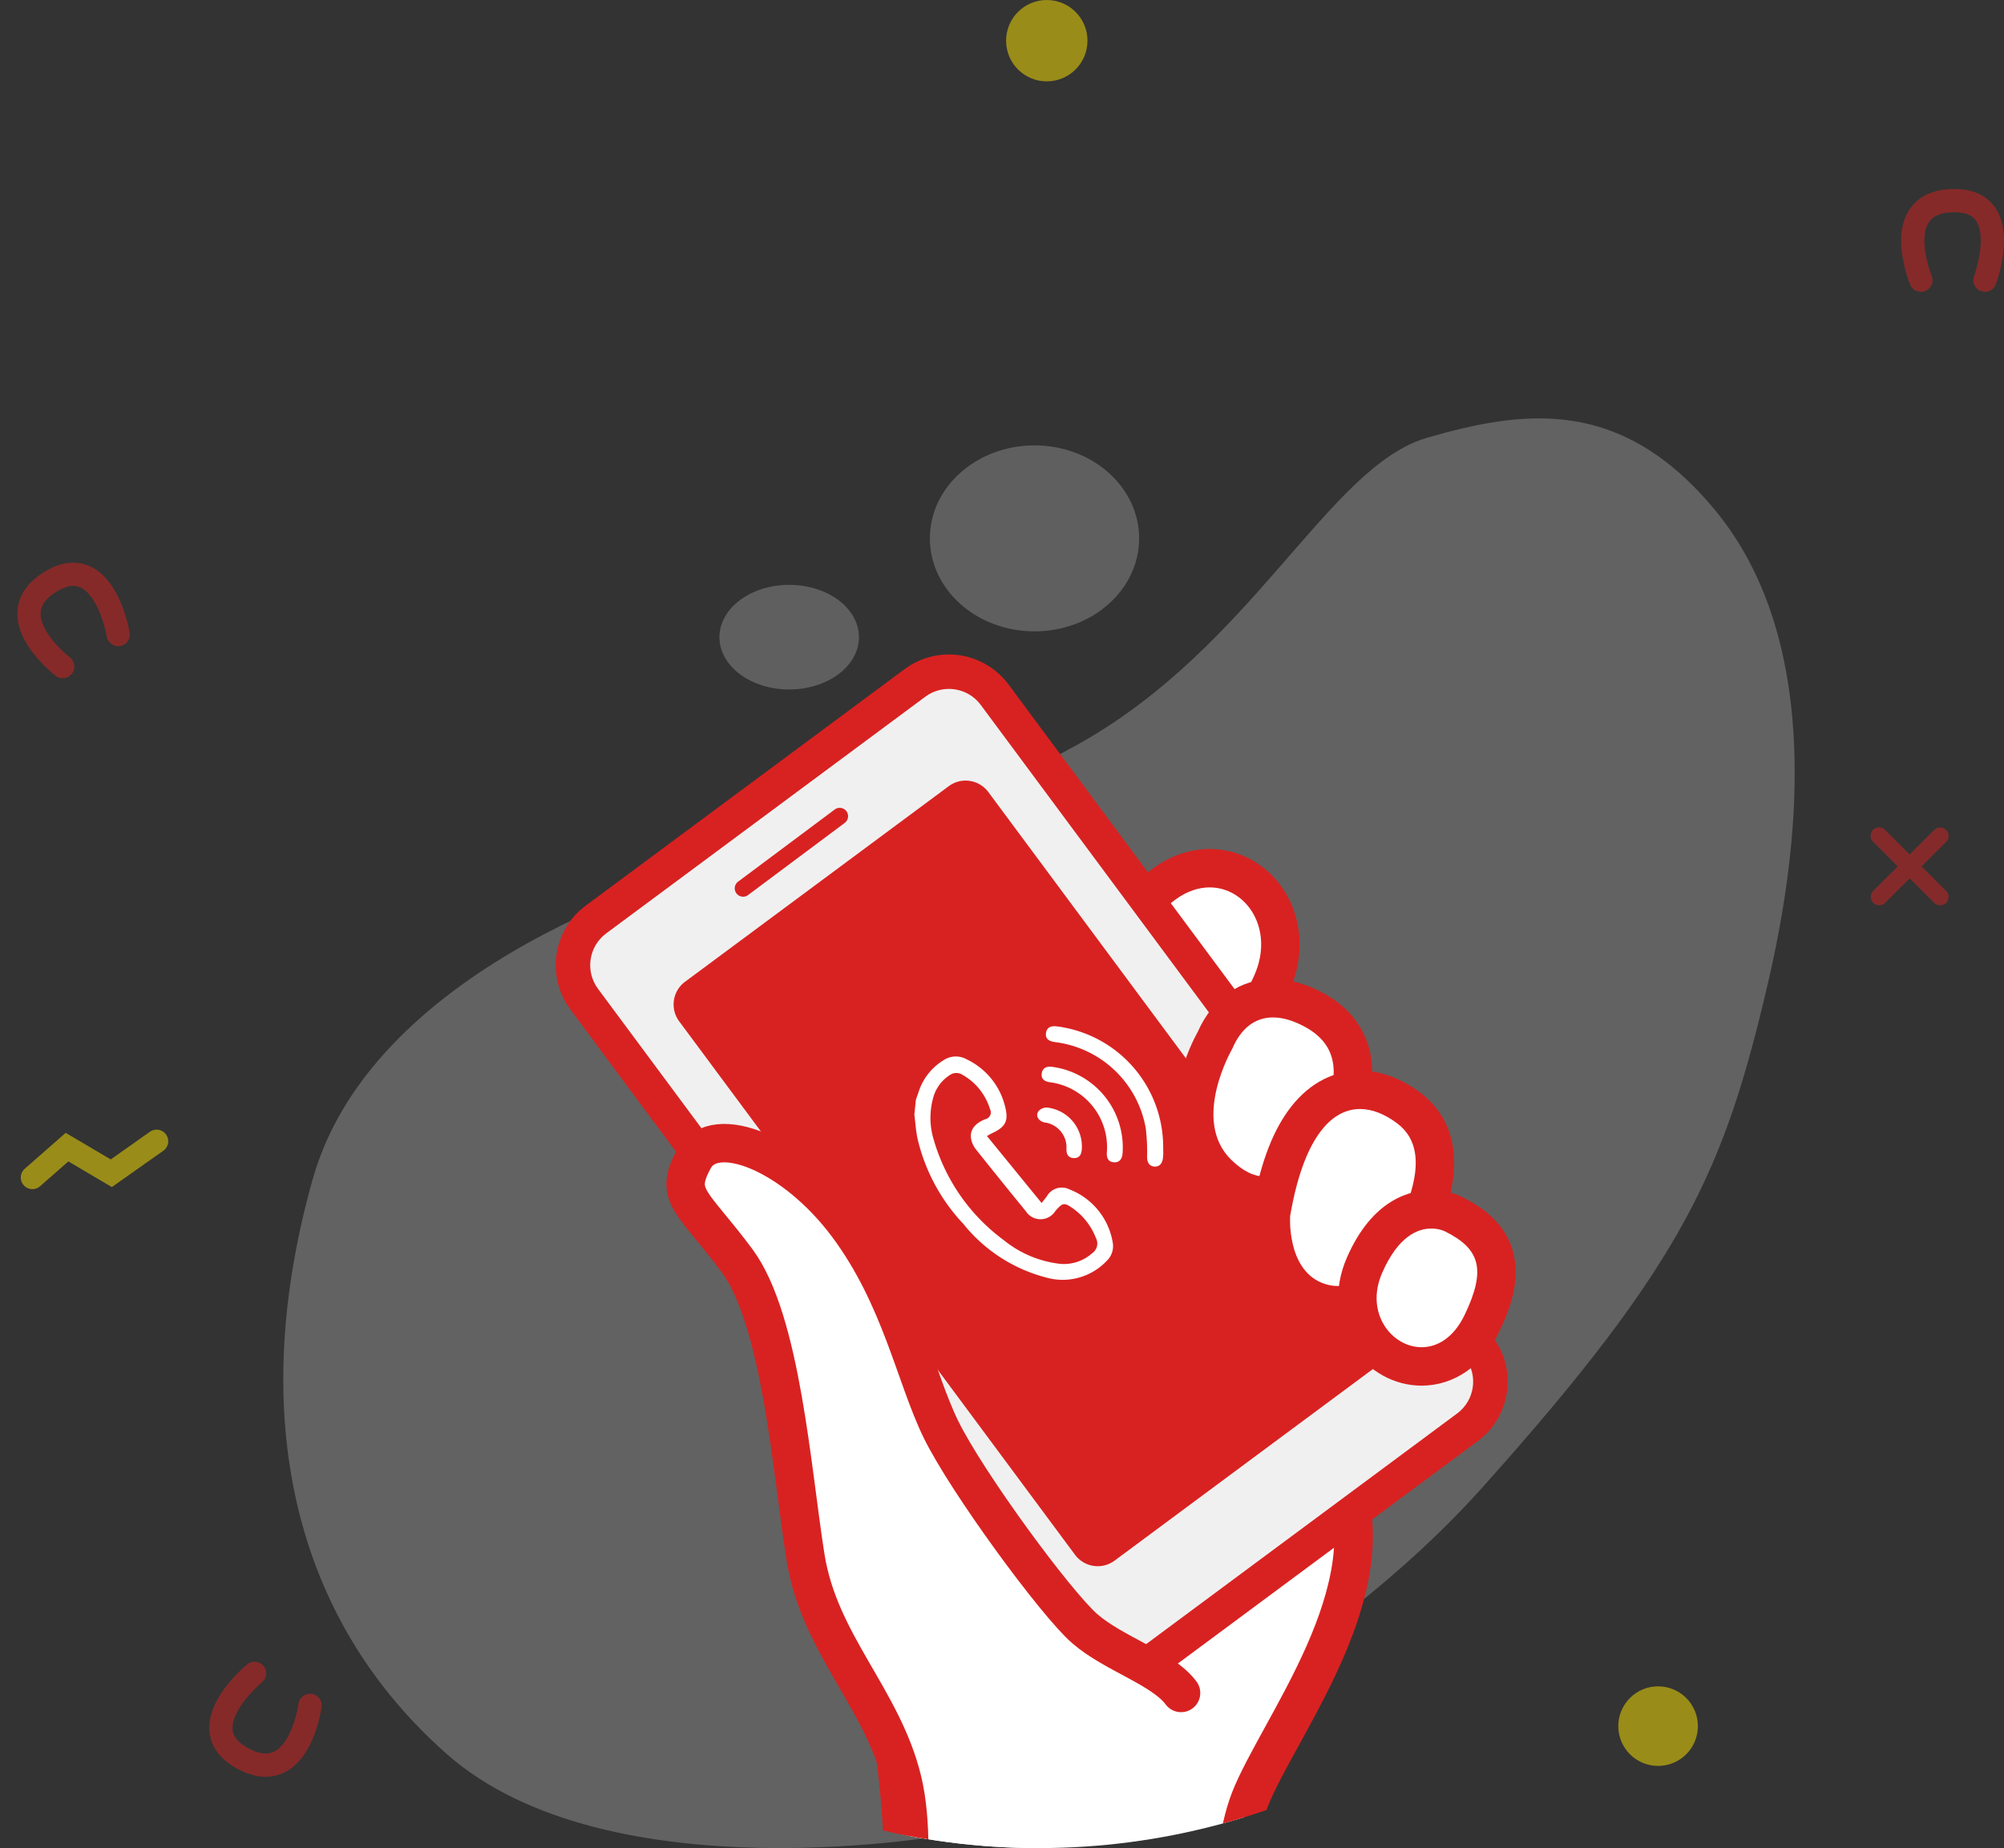 <svg xmlns="http://www.w3.org/2000/svg" xmlns:xlink="http://www.w3.org/1999/xlink" width="172.367" height="159" viewBox="0 0 172.367 159">
  <rect x="0" y="0" width="172.367" height="159" fill="#333333" stroke="none"/>
  <defs>
    <clipPath id="clip-path">
      <circle id="Ellipse_2" data-name="Ellipse 2" cx="60" cy="60" r="60" fill="#49d6cb"/>
    </clipPath>
  </defs>
  <g id="Group_20888" data-name="Group 20888" transform="translate(-101.634 -373)">
    <g id="Group_20887" data-name="Group 20887">
      <g id="Group_20888-2" data-name="Group 20888" transform="translate(-6829 -486)" opacity="0.3">
        <path id="Path_127133" data-name="Path 127133" d="M7023.323,923.5c15.038-8.43,21.464-23.873,29.95-26.334s16.722-3.446,24.708,6.153,8.359,24.684,4.619,40.718-7.116,23.949-24.585,43.453-45.422,29.78-45.422,29.78-29.638,5.538-43.677-6.891-16.847-30.518-11.48-49.469,32.943-26.334,32.943-26.334S7008.286,931.934,7023.323,923.5Z" transform="translate(0.108 -0.504)" fill="#d1d1d1"/>
        <ellipse id="Ellipse_82" data-name="Ellipse 82" cx="9" cy="8" rx="9" ry="8" transform="translate(7010.614 897.318)" fill="#c8c6c6"/>
        <ellipse id="Ellipse_83" data-name="Ellipse 83" cx="6" cy="4.5" rx="6" ry="4.5" transform="translate(6992.514 909.318)" fill="#c8c6c6"/>
      </g>
      <g id="Group_18990" data-name="Group 18990" transform="translate(-23 216)">
        <path id="Path_125868" data-name="Path 125868" d="M-3062.248,2958.689s-2.767-6.668,2.69-6.844,2.819,6.844,2.819,6.844" transform="translate(3352.103 -2777.583)" fill="none" stroke="#d82221" stroke-linecap="round" stroke-width="2" opacity="0.5"/>
        <path id="Path_125869" data-name="Path 125869" d="M.7,6.847S-2.065.178,3.391,0,6.21,6.847,6.21,6.847" transform="translate(126 208.771) rotate(-30)" fill="none" stroke="#d82221" stroke-linecap="round" stroke-width="2" opacity="0.5"/>
        <path id="Path_125870" data-name="Path 125870" d="M.7,6.847S-2.065.178,3.391,0,6.21,6.847,6.21,6.847" transform="translate(148.483 310) rotate(-150)" fill="none" stroke="#d82221" stroke-linecap="round" stroke-width="2" opacity="0.5"/>
        <path id="Path_125871" data-name="Path 125871" d="M0,8.043,2,3.711l4.42.043L7.694,0" transform="translate(134.083 262.153) rotate(-150)" fill="none" stroke="#ffe600" stroke-linecap="round" stroke-width="2" opacity="0.5"/>
        <circle id="Ellipse_211" data-name="Ellipse 211" cx="3.423" cy="3.423" r="3.423" transform="translate(263.826 302.083)" fill="#ffe600" opacity="0.5"/>
        <circle id="Ellipse_212" data-name="Ellipse 212" cx="3.5" cy="3.5" r="3.5" transform="translate(211.169 157)" fill="#ffe600" opacity="0.5"/>
        <g id="close" transform="translate(286.036 228.689)" opacity="0.5">
          <g id="Group_13686" data-name="Group 13686">
            <path id="Path_31707" data-name="Path 31707" d="M3.168,2.854,5.64.381A.223.223,0,0,0,5.325.066L2.853,2.538.38.066A.223.223,0,1,0,.065.381L2.537,2.854.065,5.326a.223.223,0,0,0,.315.315L2.853,3.169,5.325,5.641a.223.223,0,0,0,.315-.315Z" transform="translate(0 -0.001)" fill="none" stroke="#d82221" stroke-width="1"/>
          </g>
        </g>
      </g>
      <g id="OBJECTS" transform="translate(55.953 355.309)">
        <g id="Group_6" data-name="Group 6" transform="translate(75.047 56.691)">
          <g id="Group_5" data-name="Group 5" transform="translate(0 0)" clip-path="url(#clip-path)">
            <g id="Group_3" data-name="Group 3" transform="translate(21.398 20.271)">
              <g id="Group_2" data-name="Group 2">
                <g id="Path_1" data-name="Path 1" transform="translate(-192.346 -207.513)" fill="#fff" stroke-linecap="round" stroke-linejoin="round">
                  <path d="M 228.154 324.712 C 228.154 324.712 228.153 324.712 228.152 324.712 C 225.551 324.712 223.358 324.547 221.634 324.219 C 219.283 323.774 217.869 323.044 217.182 321.924 C 216.635 321.031 216.618 319.981 217.134 318.968 C 218.597 316.095 219.288 312.452 219.247 307.828 C 219.209 303.578 218.568 298.93 217.948 294.435 C 217.366 290.218 216.764 285.858 216.66 281.814 C 216.54 277.149 217.112 273.399 218.41 270.352 C 220.55 265.326 225.495 262.558 232.336 262.558 C 236.957 262.558 242.293 263.86 246.976 266.13 C 249.26 267.237 251.257 268.502 252.911 269.888 C 254.709 271.396 256.004 272.971 256.76 274.57 C 258.377 277.99 258.431 281.963 256.927 286.714 C 255.693 290.61 253.638 294.35 251.825 297.651 C 250.726 299.653 249.687 301.543 249.109 303.009 C 248.163 305.41 247.644 309.071 247.609 313.594 C 247.582 317.093 247.858 319.878 247.861 319.906 L 247.977 321.06 L 246.931 321.562 C 246.912 321.571 246.465 321.785 245.682 322.153 C 242.268 323.755 234.089 324.712 228.154 324.712 Z" stroke="none"/>
                  <path d="M 228.152 323.06 C 234.479 323.06 242.069 322.023 244.98 320.657 C 245.766 320.288 246.217 320.072 246.217 320.072 C 246.217 320.072 245.071 308.751 247.572 302.403 C 250.074 296.055 259.54 284.318 255.266 275.276 C 252.586 269.605 241.56 264.21 232.336 264.21 C 226.854 264.21 222.01 266.114 219.93 270.999 C 214.351 284.104 225.414 306.351 218.607 319.718 C 217.372 322.142 222.203 323.06 228.152 323.06 M 228.155 326.365 L 228.155 323.06 L 228.154 326.365 C 225.448 326.365 223.152 326.189 221.326 325.843 C 219.538 325.504 217.018 324.819 215.773 322.787 C 214.927 321.406 214.886 319.741 215.662 318.218 C 217.001 315.588 217.633 312.194 217.594 307.843 C 217.557 303.698 216.924 299.104 216.311 294.661 C 215.723 290.399 215.115 285.992 215.008 281.857 C 214.882 276.949 215.497 272.975 216.889 269.705 C 217.552 268.149 218.461 266.764 219.593 265.587 C 220.66 264.477 221.931 263.547 223.37 262.822 C 225.893 261.55 228.909 260.905 232.336 260.905 C 234.848 260.905 237.506 261.252 240.236 261.936 C 242.813 262.582 245.323 263.492 247.696 264.643 C 252.882 267.157 256.632 270.432 258.254 273.864 C 259.23 275.93 259.704 278.223 259.661 280.678 C 259.626 282.724 259.247 284.862 258.502 287.213 C 257.22 291.263 255.123 295.079 253.274 298.446 C 252.2 300.401 251.185 302.247 250.647 303.614 C 248.842 308.194 249.211 316.808 249.505 319.741 C 249.644 321.126 248.9 322.451 247.645 323.052 C 247.626 323.061 247.173 323.278 246.384 323.648 C 242.625 325.413 234.186 326.365 228.155 326.365 Z" stroke="none" fill="#d82221"/>
                </g>
                <g id="Path_2" data-name="Path 2" transform="translate(-212.517 -155.342)" fill="#fff" stroke-linecap="round" stroke-linejoin="round">
                  <path d="M 259.444 194.31 L 258.428 192.592 L 252.363 182.337 L 251.715 181.242 L 252.608 180.336 C 252.807 180.134 257.52 175.367 261.858 172.149 C 263.078 171.244 264.441 170.766 265.8 170.766 C 267.787 170.766 269.648 171.799 270.779 173.529 C 271.408 174.492 271.783 175.632 271.864 176.825 C 271.949 178.092 271.713 179.372 271.16 180.631 C 268.779 186.059 261.261 192.711 260.942 192.992 L 259.444 194.31 Z" stroke="none"/>
                  <path d="M 259.85 191.751 C 259.85 191.751 267.385 185.122 269.647 179.967 C 271.387 176.003 268.961 172.418 265.8 172.418 C 264.849 172.418 263.833 172.742 262.842 173.476 C 258.557 176.655 253.785 181.496 253.785 181.496 L 259.85 191.751 M 259.85 195.056 C 259.678 195.056 259.504 195.042 259.332 195.015 C 258.359 194.86 257.507 194.281 257.006 193.433 L 250.941 183.178 C 250.177 181.887 250.379 180.244 251.432 179.176 C 251.634 178.971 256.434 174.115 260.874 170.822 C 262.381 169.704 264.084 169.113 265.8 169.113 C 268.347 169.113 270.726 170.426 272.162 172.625 C 272.946 173.825 273.413 175.239 273.512 176.713 C 273.616 178.248 273.334 179.79 272.673 181.295 C 271.583 183.779 269.441 186.727 266.307 190.057 C 264.06 192.445 262.115 194.16 262.033 194.232 C 261.426 194.767 260.648 195.056 259.85 195.056 Z" stroke="none" fill="#d82221"/>
                </g>
                <g id="Group_1" data-name="Group 1">
                  <g id="Path_3" data-name="Path 3" transform="translate(-158.175 -132.855)" fill="#f0f0f0" stroke-miterlimit="10">
                    <path d="M 203.269 217.705 C 201.724 217.705 200.254 216.965 199.335 215.726 L 157.655 159.541 C 156.048 157.373 156.503 154.301 158.67 152.694 L 186.113 132.336 C 186.963 131.705 187.97 131.372 189.027 131.372 C 190.571 131.372 192.041 132.112 192.961 133.351 L 234.64 189.536 C 235.419 190.586 235.742 191.877 235.55 193.17 C 235.359 194.463 234.675 195.604 233.625 196.383 L 206.182 216.741 C 205.332 217.371 204.325 217.705 203.269 217.705 Z" stroke="none"/>
                    <path d="M 203.269 216.221 C 203.975 216.221 204.688 216.003 205.298 215.55 L 232.741 195.192 C 234.254 194.07 234.571 191.933 233.448 190.42 L 191.769 134.235 C 191.1 133.332 190.07 132.855 189.027 132.855 C 188.32 132.855 187.608 133.074 186.997 133.527 L 159.554 153.885 C 158.041 155.007 157.724 157.144 158.847 158.657 L 200.526 214.842 C 201.196 215.744 202.225 216.221 203.269 216.221 M 203.269 219.188 C 201.257 219.188 199.341 218.224 198.143 216.61 L 156.464 160.425 C 154.369 157.6 154.962 153.597 157.787 151.502 L 185.229 131.145 C 186.337 130.323 187.65 129.889 189.027 129.889 C 191.038 129.889 192.954 130.853 194.152 132.467 L 235.831 188.652 C 236.846 190.021 237.267 191.702 237.018 193.387 C 236.768 195.073 235.877 196.56 234.508 197.575 L 207.066 217.932 C 205.958 218.754 204.645 219.188 203.269 219.188 Z" stroke="none" fill="#d82221"/>
                  </g>
                  <path id="Path_4" data-name="Path 4" d="M196.437,157.858l-8.31,6.205a.718.718,0,0,1-1.006-.146h0a.719.719,0,0,1,.146-1.006l8.31-6.206a.72.72,0,0,1,1.007.146h0A.72.72,0,0,1,196.437,157.858Z" transform="translate(-174.546 -146.33)" fill="#d82221"/>
                  <path id="Path_127159" data-name="Path 127159" d="M2.476.022H30.719a2.432,2.432,0,0,1,2.432,2.432V59.6a2.432,2.432,0,0,1-2.432,2.432H2.476A2.432,2.432,0,0,1,.043,59.6V2.455A2.432,2.432,0,0,1,2.476.022Z" transform="translate(6.156 26.651) rotate(-36.569)" fill="#d82221"/>
                </g>
                <g id="Path_5" data-name="Path 5" transform="translate(-228.762 -170.073)" fill="#fff" stroke-linecap="round" stroke-linejoin="round">
                  <path d="M 286.784 213.679 C 286.784 213.679 286.784 213.679 286.784 213.679 C 285.401 213.679 284.039 213.033 282.737 211.759 C 280.875 209.938 280.283 207.306 281.024 204.148 C 281.471 202.241 282.282 200.699 282.504 200.298 C 282.983 199.199 283.63 198.331 284.429 197.716 C 285.305 197.041 286.366 196.685 287.495 196.685 C 288.62 196.685 289.819 197.03 291.058 197.711 C 292.935 198.742 294.025 200.217 294.298 202.095 C 294.528 203.681 294.154 205.536 293.154 207.763 C 291.39 211.688 289.246 213.679 286.784 213.679 Z" stroke="none"/>
                  <path d="M 287.495 198.337 C 285.94 198.337 284.73 199.275 283.988 201.032 C 283.988 201.032 280.405 207.166 283.892 210.578 C 284.935 211.598 285.9 212.027 286.784 212.027 C 288.854 212.027 290.482 209.677 291.647 207.086 C 293.307 203.388 293.156 200.75 290.262 199.159 C 289.254 198.605 288.325 198.337 287.495 198.337 M 287.495 195.032 C 287.495 195.032 287.495 195.032 287.495 195.032 C 288.902 195.032 290.369 195.446 291.854 196.263 C 294.787 197.875 295.691 200.195 295.933 201.857 C 296.21 203.764 295.794 205.917 294.661 208.44 C 293.865 210.212 292.977 211.653 292.023 212.725 C 290.105 214.879 288.115 215.331 286.784 215.331 C 284.953 215.331 283.203 214.527 281.581 212.94 C 280.276 211.662 279.44 209.998 279.166 208.126 C 278.969 206.78 279.053 205.315 279.415 203.771 C 279.888 201.753 280.713 200.129 281.023 199.563 C 282.307 196.68 284.656 195.032 287.495 195.032 Z" stroke="none" fill="#d82221"/>
                </g>
                <g id="Path_6" data-name="Path 6" transform="translate(-237.437 -180.447)" fill="#fff" stroke-linecap="round" stroke-linejoin="round">
                  <path d="M 301.744 233.472 C 301.744 233.472 301.744 233.472 301.744 233.472 C 301.052 233.472 300.365 233.332 299.702 233.056 C 297.963 232.333 296.77 230.782 296.252 228.571 C 295.907 227.095 295.98 225.823 295.99 225.683 L 295.996 225.6 L 296.01 225.517 C 296.59 222.127 297.521 219.512 298.777 217.744 C 300.427 215.424 302.34 214.937 303.655 214.937 C 305.054 214.937 306.465 215.466 307.849 216.51 C 309.058 217.422 310.418 219.166 310.025 222.297 C 309.796 224.126 309.05 225.89 308.506 227.179 C 308.305 227.653 308.116 228.101 308.047 228.34 C 307.728 229.446 306.953 230.668 305.975 231.609 C 304.707 232.827 303.244 233.472 301.744 233.472 Z" stroke="none"/>
                  <path d="M 301.744 231.819 C 304.121 231.819 306.023 229.393 306.459 227.882 C 306.979 226.082 310.399 220.502 306.854 217.829 C 305.807 217.04 304.715 216.589 303.655 216.589 C 301.125 216.589 298.775 219.153 297.639 225.796 C 297.639 225.796 297.333 230.282 300.337 231.531 C 300.818 231.731 301.29 231.819 301.744 231.819 M 301.744 235.124 C 301.744 235.124 301.744 235.124 301.744 235.124 C 300.833 235.124 299.933 234.942 299.068 234.582 C 296.849 233.659 295.278 231.659 294.643 228.948 C 294.251 227.272 294.323 225.841 294.341 225.571 C 294.349 225.46 294.362 225.349 294.381 225.238 C 295.012 221.551 296.009 218.786 297.431 216.787 C 298.214 215.685 299.129 214.826 300.15 214.234 C 301.238 213.604 302.417 213.284 303.655 213.284 C 305.396 213.284 307.19 213.943 308.844 215.19 C 310.082 216.124 310.939 217.333 311.392 218.784 C 311.742 219.906 311.833 221.157 311.665 222.502 C 311.407 224.558 310.61 226.445 310.028 227.822 C 309.881 228.169 309.681 228.643 309.634 228.799 C 309.232 230.191 308.316 231.65 307.12 232.8 C 305.561 234.299 303.652 235.124 301.744 235.124 Z" stroke="none" fill="#d82221"/>
                </g>
                <g id="Path_7" data-name="Path 7" transform="translate(-247.243 -193.988)" fill="#fff" stroke-linecap="round" stroke-linejoin="round">
                  <path d="M 318.756 252.277 C 318.755 252.277 318.755 252.277 318.755 252.277 C 316.957 252.277 315.26 251.327 314.216 249.737 C 313.051 247.962 312.911 245.723 313.834 243.594 C 314.572 241.89 315.496 240.615 316.578 239.804 C 317.49 239.121 318.53 238.76 319.587 238.76 C 320.592 238.76 321.315 239.086 321.514 239.186 C 322.792 239.821 324.546 240.904 325.052 242.967 C 325.42 244.471 325.078 246.197 323.941 248.563 C 322.808 250.924 320.918 252.277 318.756 252.277 Z" stroke="none"/>
                  <path d="M 319.587 240.413 C 318.462 240.413 316.743 241.036 315.35 244.251 C 313.858 247.694 316.195 250.625 318.755 250.625 C 320.1 250.625 321.507 249.816 322.452 247.848 C 324.32 243.96 323.797 242.163 320.773 240.663 C 320.773 240.663 320.299 240.413 319.587 240.413 M 319.586 237.108 C 319.586 237.108 319.586 237.108 319.586 237.108 C 320.905 237.108 321.863 237.51 322.262 237.713 C 323.354 238.257 324.216 238.849 324.897 239.522 C 325.783 240.398 326.375 241.424 326.656 242.573 C 327.254 245.011 326.315 247.437 325.431 249.279 C 324.734 250.729 323.8 251.873 322.654 252.679 C 321.489 253.497 320.141 253.93 318.755 253.93 C 316.399 253.93 314.186 252.701 312.835 250.644 C 311.358 248.395 311.17 245.586 312.318 242.937 C 314.515 237.865 317.815 237.108 319.586 237.108 L 319.586 237.108 Z" stroke="none" fill="#d82221"/>
                </g>
                <path id="Path_8" data-name="Path 8" d="M194.984,297.456s2.57-12.172.855-19.237-7.144-11.739-8.333-19.2-2.071-20.369-5.9-25.528-5.473-5.5-3.7-8.733,8.583-.487,13.187,5.678,5.83,13.012,8.054,17.566,9.894,15.014,12.394,17.176,6.685,3.387,8.265,5.517" transform="translate(-168.986 -184.313)" fill="#fff" stroke="#d82221" stroke-linecap="round" stroke-linejoin="round" stroke-width="3.305"/>
              </g>
            </g>
            <g id="Group_4" data-name="Group 4" transform="translate(49.277 49.289)">
              <path id="Path_9" data-name="Path 9" d="M220.662,212.566c.092-.262.186-.524.274-.787a4.943,4.943,0,0,1,2.109-2.611,1.9,1.9,0,0,1,1.989-.074,6.1,6.1,0,0,1,3.326,4.162c.274,1.174-.016,1.655-1.1,2.171-.176.084-.343.186-.485.264l4.7,5.761c.123-.155.287-.356.443-.562a1.478,1.478,0,0,1,1.955-.607,5.947,5.947,0,0,1,3.718,4.56,1.747,1.747,0,0,1-.514,1.588,5.215,5.215,0,0,1-5.247,1.424,13.474,13.474,0,0,1-7.082-4.6A15.955,15.955,0,0,1,220.8,215.9c-.141-.674-.182-1.369-.269-2.054Q220.595,213.208,220.662,212.566Zm12.418,14.124a3.671,3.671,0,0,0,2.752-.921,1,1,0,0,0,.328-1.27,5.592,5.592,0,0,0-1.926-2.531c-.811-.591-.939-.563-1.582.18a1.5,1.5,0,0,1-2.53.017q-2.168-2.652-4.3-5.33a2.07,2.07,0,0,1-.408-.88c-.135-.74.274-1.334,1.206-1.707a.6.6,0,0,0,.417-.871,5.092,5.092,0,0,0-2.488-3.019.992.992,0,0,0-.821,0,3.335,3.335,0,0,0-1.545,1.929,6.463,6.463,0,0,0,.04,3.812,16.379,16.379,0,0,0,5.991,8.544A9.354,9.354,0,0,0,233.08,226.689Z" transform="translate(-220.528 -206.243)" fill="#fff"/>
              <path id="Path_10" data-name="Path 10" d="M256.841,213.864c-.018.167-.024.233-.031.3-.056.476-.319.744-.71.723-.436-.022-.644-.316-.654-.821a16.355,16.355,0,0,0-.12-2.515,9.051,9.051,0,0,0-7.773-7.37c-.611-.079-.861-.325-.8-.784s.389-.649.978-.566a10.47,10.47,0,0,1,9.1,10.292C256.835,213.4,256.839,213.684,256.841,213.864Z" transform="translate(-235.428 -202.811)" fill="#fff"/>
              <path id="Path_11" data-name="Path 11" d="M246.795,210.89a7,7,0,0,1,6.068,7.424c-.037.541-.3.823-.747.789s-.638-.311-.607-.843a5.635,5.635,0,0,0-4.9-6.043c-.537-.081-.764-.329-.7-.764S246.29,210.823,246.795,210.89Z" transform="translate(-234.95 -207.396)" fill="#fff"/>
              <path id="Path_12" data-name="Path 12" d="M248.843,222.637c-.041.506-.271.752-.685.733-.435-.021-.64-.268-.634-.766a2.16,2.16,0,0,0-1.892-2.3c-.529-.125-.8-.6-.5-.983a.943.943,0,0,1,.708-.3A3.374,3.374,0,0,1,248.843,222.637Z" transform="translate(-234.44 -212.025)" fill="#fff"/>
            </g>
          </g>
        </g>
      </g>
    </g>
  </g>
</svg>

